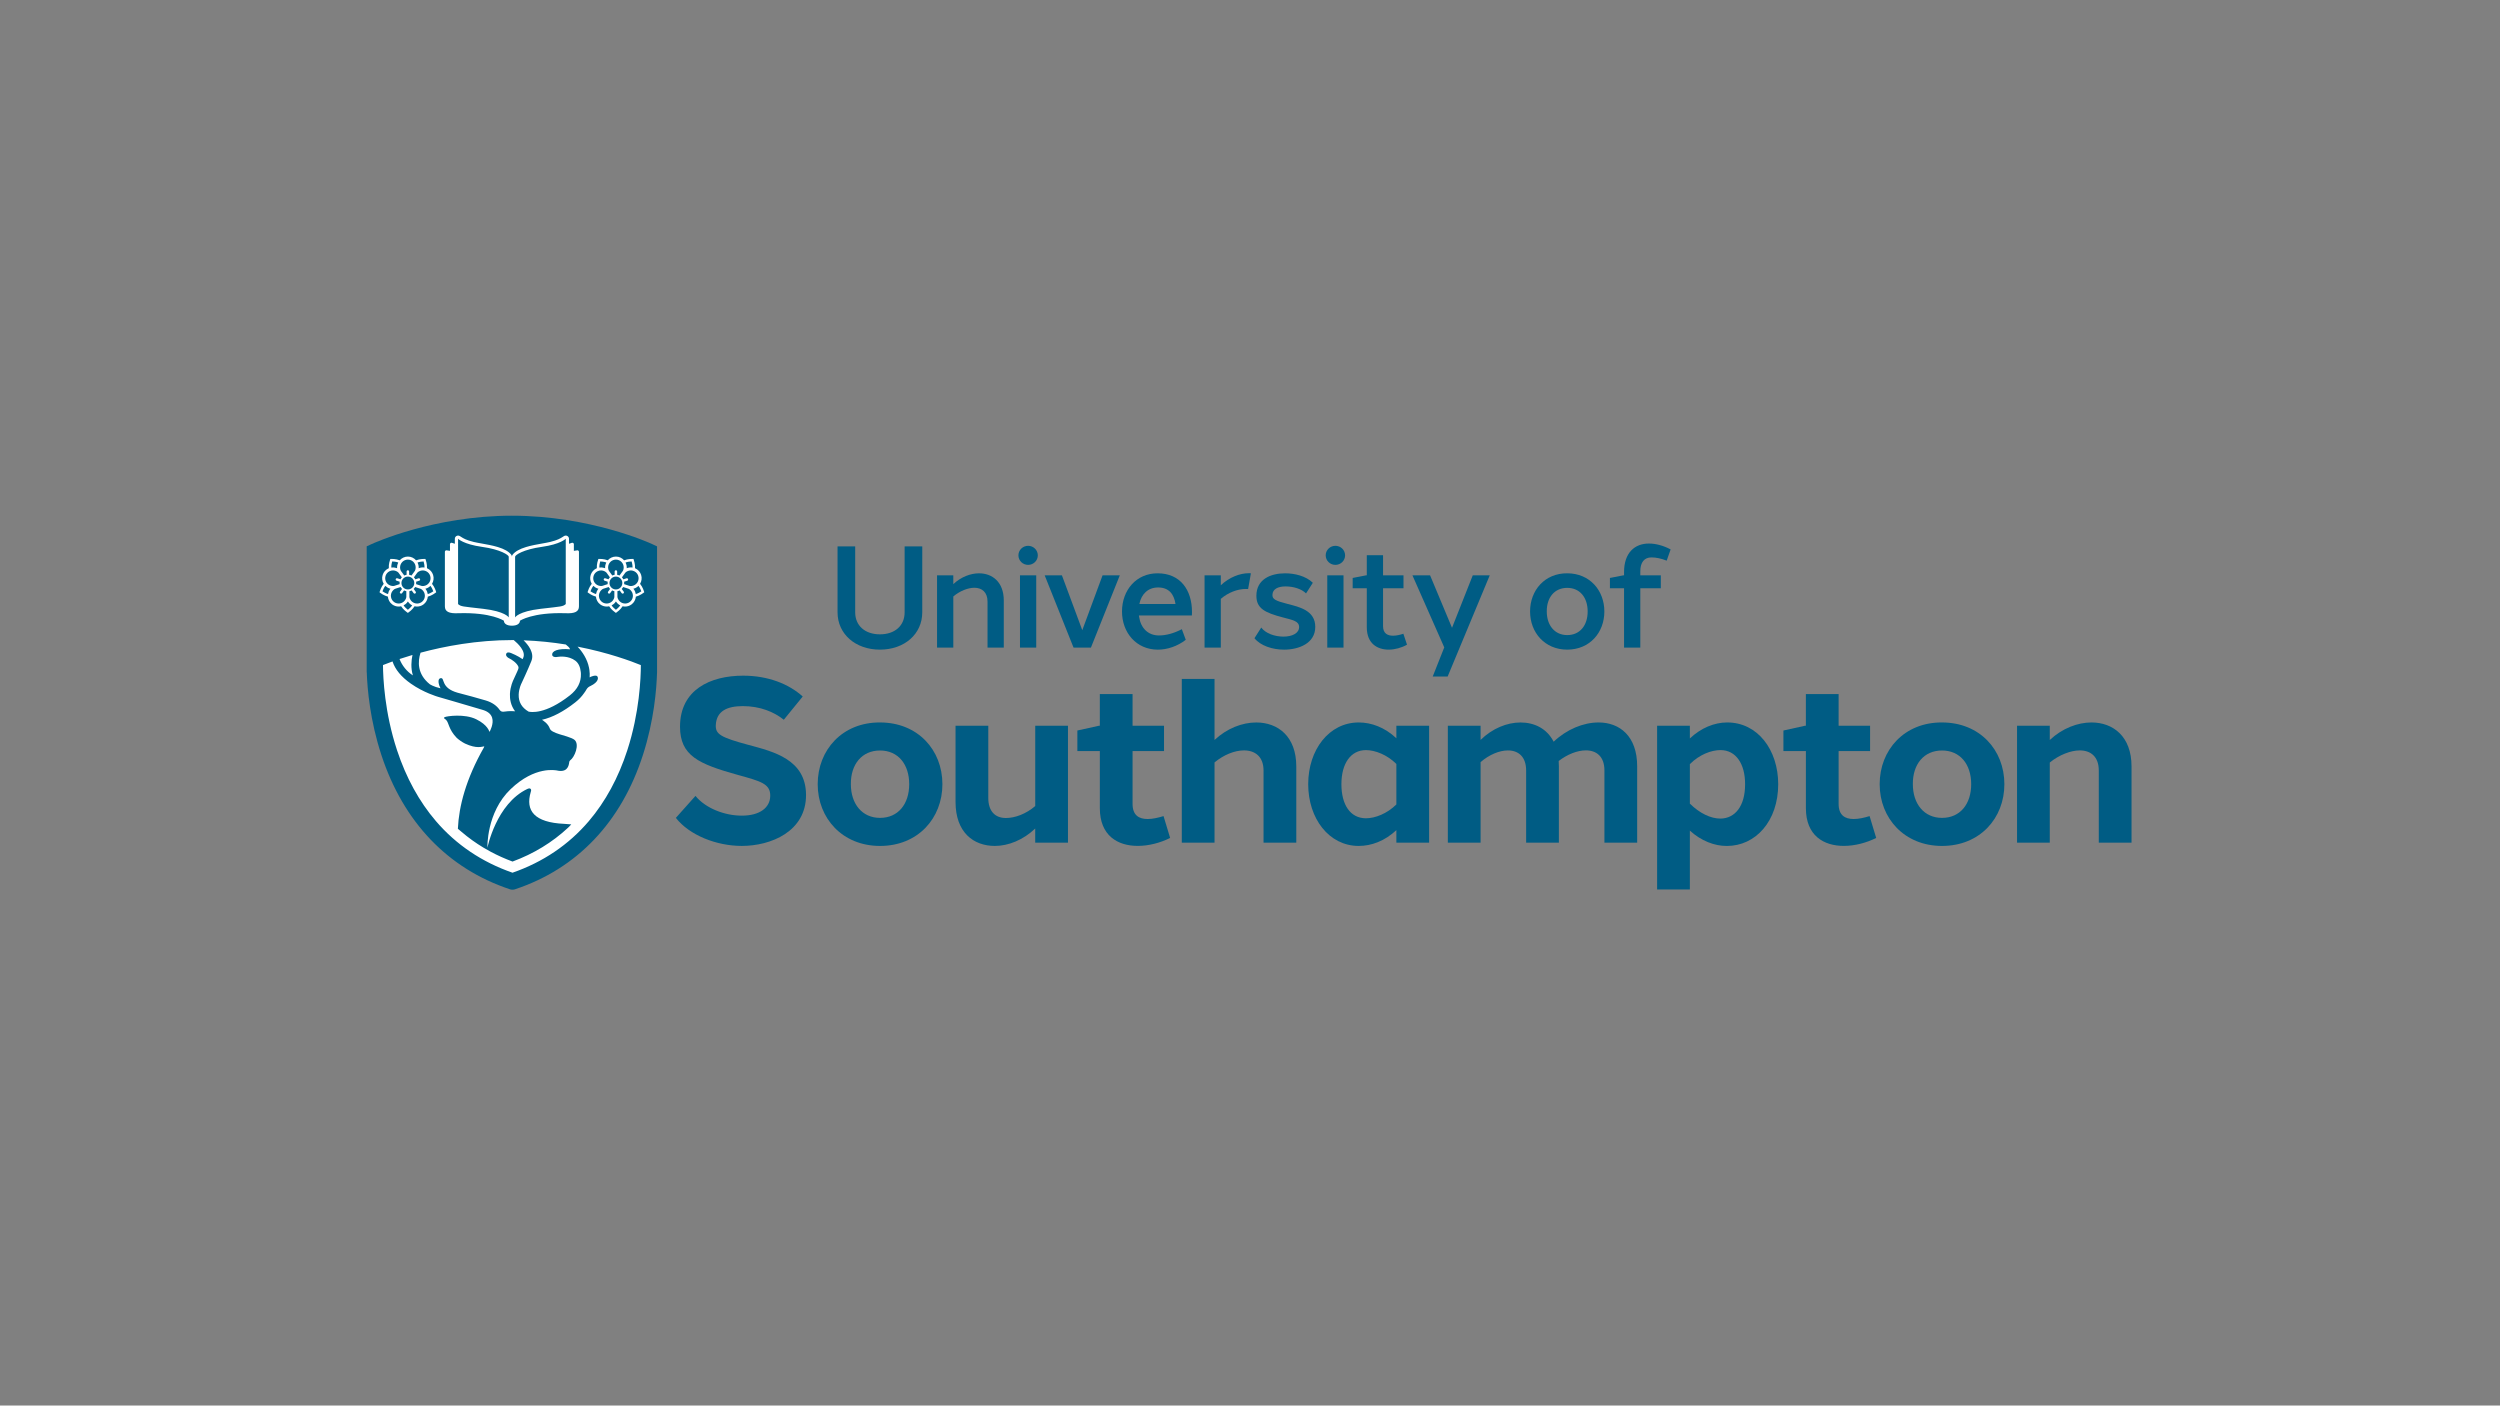 <?xml version="1.0" encoding="utf-8"?>
<!-- Generator: Adobe Illustrator 26.0.2, SVG Export Plug-In . SVG Version: 6.00 Build 0)  -->
<svg version="1.1" id="Artwork" xmlns="http://www.w3.org/2000/svg" xmlns:xlink="http://www.w3.org/1999/xlink" x="0px" y="0px"
	 viewBox="0 0 1366 768" style="enable-background:new 0 0 1366 768;" xml:space="preserve">
<rect x="0" y="0" width="1366" height="768" fill="#808080" stroke="none"/>
<style type="text/css">
	.st0{fill:#FFFFFF;}
	.st1{fill:#005C84;}
</style>
<g>
	<path class="st0" d="M354.97,302.91l-2.47-1.15c-1.29-0.6-32.34-14.75-72.8-14.75c-40.44,0-71.47,14.14-72.79,14.74l-2.5,1.15
		l0,65.32l0.04-0.02c0.3,8.79,1.71,25.01,7.56,42.84c11.43,34.88,34.49,58.98,66.67,69.68c0.43,0.14,0.87,0.21,1.32,0.21
		c0.44,0,0.89-0.07,1.32-0.21c32.19-10.71,55.14-34.83,66.36-69.77c5.69-17.71,7.02-33.83,7.28-42.68l0.01,0v-0.2V302.91z"/>
	<g>
		<path class="st1" d="M359.02,298.54l-2.61-1.22c-1.36-0.64-34.08-15.54-76.71-15.54c-42.61,0-75.32,14.9-76.7,15.53l-2.64,1.21
			l0,68.83l0.04-0.02c0.31,9.26,1.81,26.35,7.97,45.15c12.05,36.76,36.35,62.15,70.26,73.43c0.45,0.15,0.92,0.22,1.39,0.22
			c0.47,0,0.94-0.07,1.39-0.22c33.92-11.28,58.11-36.71,69.93-73.52c6-18.67,7.4-35.65,7.67-44.97l0.01,0v-0.21V298.54z
			 M311.48,354.78c-6.56-0.58-10.15,0.88-9.74,3.2c0.2,0.94,1.64,1.26,2.92,0.94c1.13-0.2,6.07-0.69,9.73,2.1
			c1.67,1.27,2.66,3.36,2.95,6.19c0.01,0.07,0.01,0.14,0.02,0.21c0.02,0.26,0.04,0.52,0.05,0.79c0.16,4.52-1.87,8.47-6.06,11.76
			c-13.5,10.6-21.42,9.14-22.55,8.85c-3.75-2.22-5.52-5.27-5.39-9.34c0.11-3.31,1.49-6.02,1.5-6.04l0.05-0.09
			c0.14-0.29,3.38-7.2,5.37-12.12c1.83-4.51-1.77-8.96-4.26-11.36c8.19,0.29,15.94,1.13,23.08,2.28
			C310.19,353.02,311.31,353.87,311.48,354.78z M278.33,359.78c1.1,0.48,4.12,2.44,4.92,4.52c0.28,0.72-0.25,1.77-0.6,2.55
			c-1.05,2.33-1.9,4.14-2.02,4.41c-0.25,0.49-1.83,3.77-2,7.86c-0.12,2.8,0.4,6.33,2.83,9.55c-0.34-0.04-0.52-0.06-0.52-0.06
			c-2.36-0.2-4.88,0.12-5.9,0.27c-1.07,0.06-1.64-0.42-2.11-1.09c-1.45-2.07-3.81-3.95-7.53-5.06c-4.49-1.35-10.41-2.94-15.33-4.22
			c0,0-0.01,0-0.01,0c-9.41-2.65-6.89-8.19-9.15-7.97c-2.26,0.22-1.08,3.99-0.22,5.54c-3.81-0.84-5.85-2.22-5.84-2.21
			c-6.94-5.56-6.62-12.38-5.07-17.24c13.08-3.52,30.72-6.9,50.26-6.9c0.23,0,0.45,0.01,0.68,0.01c2.19,1.83,6.74,6.07,5.17,9.66
			c-0.11,0.25-0.21,0.51-0.32,0.77c-2.91-1.99-5.79-3.13-6.24-3.32c-1.22-0.52-2.34-0.58-2.73,0.38
			C276.2,358.18,277.12,359.25,278.33,359.78z M225.61,369.04c-3.34-2.13-5.9-5.35-7.31-8.95c2.11-0.71,4.48-1.45,7.08-2.22
			c0,0,0,0.01,0,0.01C224.72,360.85,224.39,365.16,225.61,369.04z M342.79,409.86c-4.88,15.07-11.96,28.13-21.05,38.8
			c-10.99,12.91-25.02,22.38-41.71,28.19c-16.7-5.81-30.77-15.28-41.83-28.18c-9.14-10.66-16.3-23.71-21.27-38.77
			c-6.81-20.63-7.62-39.53-7.67-46.51c1.29-0.52,3.05-1.2,5.21-1.98c1.45,4.4,4.71,8.38,10.01,12.12c7,4.93,14.63,7.15,14.95,7.24
			c0,0,15.45,4.46,24.6,7.2c5.83,1.86,5.56,6.18,4.63,9.15c-0.07,0.18-0.13,0.36-0.2,0.54c-0.12,0.36-0.26,0.73-0.42,1.1
			c-0.01,0.02-0.01,0.03-0.02,0.05c-0.16,0.36-0.33,0.73-0.53,1.1c-0.25-0.24-0.85-3.73-7.26-6.89c-6.41-3.16-16.11-1.72-17.2-1.19
			c-0.55,0.27-0.56,0.55-0.08,0.91c0.28,0.21,0.59,0.39,0.82,0.65c1.53,1.54,1.29,5.13,5.79,9.79c1.38,1.24,2.9,2.28,4.55,3.12
			c6.38,2.98,9.33,1.62,10.51,1.49c-0.08,0.22-0.13,0.45-0.23,0.66c-9.79,17.22-13.65,32.03-14.21,44.39l1.97,1.66
			c3.79,3.25,7.87,6.18,12.21,8.77v-0.01l3.61,2.06c3.84,2.07,7.88,3.88,12.08,5.44c11.54-4.27,21.72-10.47,30.31-18.47
			c0,0,1.12-1.07,1.79-1.84c-1.24-0.12-2.49-0.23-3.78-0.29c-16.56-0.72-21.3-7.3-18.41-17.26c0.09-0.31,0.56-1.32-0.08-1.89
			c-0.52-0.46-1.39-0.09-1.73,0.08c-17.04,8.09-21.83,32.11-21.83,32.11s-0.68-19.19,12.69-32.01s24.63-10.23,25.13-10.23
			c5.43,1.29,6.59-1.91,6.88-4.48c0.01-0.36,0.17-0.7,0.47-0.97c2.5-1.75,5.29-8.7,2.47-11.2c-1.38-1.29-6.94-2.68-8.3-3.13
			c-1.22-0.41-2.44-0.81-3.58-1.44c-0.7-0.39-1.31-0.82-1.64-1.61c-0.99-2.84-3.67-4.4-4.3-4.83c5.63-1.27,11.74-4.46,18.18-9.52
			c1.96-1.54,3.56-3.23,4.8-5.04c1.22-1.38,1.3-2.97,3.49-3.9c4.59-2.19,4.45-4.59,3.66-5.39c-0.8-0.8-3.74,0.34-4.09,0.68
			c0.1-1.33,0.06-2.69-0.14-4.09c-0.01-0.05-0.02-0.11-0.03-0.16c-0.02-0.1-0.03-0.21-0.05-0.31c-0.03-0.19-0.06-0.38-0.1-0.57
			c-0.01-0.04-0.02-0.08-0.02-0.12c-0.93-4.71-3.56-8.68-6.26-11.56c16.87,3.29,29.44,7.99,34.57,10.09
			C350.15,370.42,349.44,389.27,342.79,409.86z"/>
		<g>
			<path class="st1" d="M503.92,334.59c0,11.82-9.68,20.37-23.14,20.37c-13.38,0-23.14-8.55-23.14-20.37v-36.03l9.64,0v36.03
				c0,7.28,5.39,12.01,13.51,12.01c8.17,0,13.5-4.72,13.5-12.01v-36.03l9.64,0L503.92,334.59z"/>
			<path class="st1" d="M534.95,313.26c7.21,0,13.52,4.7,13.52,14.85v25.75h-8.88v-25.13c0-5.21-3.12-7.58-7.18-7.58
				c-3.41,0-7.85,1.65-11.52,4.75v27.96H512v-39.5h8.88v4.82C525.14,315.17,530.41,313.26,534.95,313.26L534.95,313.26z"/>
			<path class="st1" d="M567.06,303.44c0,2.88-2.37,5.21-5.3,5.21s-5.3-2.33-5.3-5.21c0-2.88,2.37-5.21,5.3-5.21
				S567.06,300.56,567.06,303.44z M557.32,353.86v-39.5h8.88v39.5H557.32z"/>
			<path class="st1" d="M596.08,353.86h-9.49l-15.78-39.5h9.42l11.13,29.97l11.08-29.97h9.42L596.08,353.86z"/>
			<path class="st1" d="M651.3,334.48c0,0.61-0.02,1.21-0.06,1.81l-28.93,0c0.02,0.24,0.05,0.47,0.09,0.7
				c0.91,6.25,4.95,10.22,10.84,10.22c4,0,8.21-1.19,12.52-3.42l2.14,5.81c-4.55,3.5-10.05,5.37-15.24,5.37
				c-11.81,0-19.6-9.32-19.6-20.85c0-11.61,7.76-20.92,19.51-20.86C644.85,313.26,651.33,322.28,651.3,334.48z M622.54,330.04h19.76
				c-0.83-5.5-3.7-9.05-9.51-9.05C627.3,320.99,623.65,324.57,622.54,330.04z"/>
			<path class="st1" d="M683.49,313.23l-1.52,8.62c-0.4-0.04-0.82-0.05-1.25-0.04c-4.44,0-9.49,1.84-13.67,5.4v26.65h-8.88v-39.5
				h8.88v5.43c4.58-4.34,10.36-6.59,15.39-6.59C682.79,313.2,683.15,313.21,683.49,313.23z"/>
			<path class="st1" d="M702.17,313.26c5.23,0,11.34,1.45,15.16,5.17l-3.71,5.8c-2.51-2.49-6.93-3.8-11.15-3.81
				c-4.2,0-7.13,1.46-7.21,4.59c-0.08,2.38,1.61,3.26,8.24,4.97c6.46,1.66,15.14,3.57,15.16,12.51c0.03,9.13-9.14,12.48-17.07,12.48
				c-6.36,0-12.87-2.16-16.16-6.25l3.71-5.82c2.42,3.24,7.41,4.94,12.14,4.95c4.92-0.01,8.53-1.93,8.55-5.21
				c0.02-3.3-3.53-3.86-8.78-5.26c-10-2.62-14.57-4.95-14.56-11.84C686.48,316.49,694.32,313.26,702.17,313.26L702.17,313.26z"/>
			<path class="st1" d="M734.96,303.44c0,2.88-2.37,5.21-5.3,5.21s-5.3-2.33-5.3-5.21c0-2.88,2.37-5.21,5.3-5.21
				S734.96,300.56,734.96,303.44z M725.22,353.86v-39.5h8.88v39.5H725.22z"/>
			<path class="st1" d="M768.79,352.26c-2.96,1.68-6.54,2.68-9.94,2.7c-6.32,0.02-12.03-3.36-12.03-12.18v-21.36h-7.72v-5.63
				l7.35-1.43h0.37v-10.98h8.88v10.98h11.17v7.06H755.7v20.72c0,3.97,2.46,5.22,5.48,5.21c1.86-0.01,3.9-0.49,5.62-1.08
				L768.79,352.26z"/>
			<path class="st1" d="M790.99,369.66l-8.16,0.01l6.31-15.94l-17.39-39.37h9.65l11.98,28.67l11.34-28.67H814L790.99,369.66z"/>
			<path class="st1" d="M876.62,334.11c0,11.53-7.99,20.85-20.3,20.85c-12.23,0-20.29-9.32-20.29-20.85
				c0-11.61,8.07-20.93,20.29-20.86C868.63,313.26,876.62,322.58,876.62,334.11z M845.16,334.11c0,7.57,4.33,12.9,11.17,12.9
				c6.92,0,11.17-5.26,11.17-12.9s-4.25-12.9-11.17-12.9C849.34,321.21,845.08,326.54,845.16,334.11z"/>
			<path class="st1" d="M896.26,312.14v2.22h11.21v7.06h-11.21v32.44h-8.88v-32.44h-7.72v-5.63l7.35-1.43h0.37v-1.74
				c0-10.76,5.96-15.65,13.63-15.63c3.65,0,7.84,1.09,11.82,3.21l-2.15,6.14c-3.01-1.18-5.83-1.79-8.37-1.77
				C898.48,304.57,896.26,307.24,896.26,312.14z"/>
		</g>
		<g>
			<path class="st1" d="M438.61,380.57l-10.34,12.7c-5.37-4.31-12.99-7.44-22.38-7.45c-8.52,0.01-14.37,2.66-14.77,10.27
				c-0.22,5,2.28,6.73,17.99,10.96c13.49,3.64,31.18,7.85,31.31,27.19c0.13,20.09-19.2,27.97-35.12,27.97
				c-13.67,0-28.54-5.76-36.01-15.33l10.71-12c5.59,6.85,16.1,10.81,25.31,10.78c9.85,0.03,15.49-4.4,15.55-10.79
				c0.12-6.7-5.37-8.04-17.84-11.5c-21.31-5.95-31.44-10.44-31.46-26.33c0.03-20.21,16.58-27.86,34.49-27.86
				C419.65,369.19,430.96,373.67,438.61,380.57z"/>
			<path class="st1" d="M514.93,428.48c0,18.66-13.41,33.74-34.07,33.74c-20.53,0-34.07-15.08-34.07-33.74
				c0-18.78,13.55-33.86,34.07-33.73C501.52,394.75,514.93,409.82,514.93,428.48z M464.91,428.48c0,10.8,6.17,18.41,15.94,18.41
				c9.87,0,15.94-7.51,15.94-18.41c0-10.9-6.07-18.41-15.94-18.41C470.88,410.07,464.81,417.68,464.91,428.48z"/>
			<path class="st1" d="M583.53,460.43h-17.89v-7.73c-6.54,6.27-14.71,9.52-22.04,9.52c-11.7,0-21.49-7.41-21.49-24.02v-41.66H540
				l0,39.41c0,7.31,3.71,10.99,9.57,11.01c5.15,0.02,11.12-2.29,16.08-6.53v-43.89h17.89V460.43z"/>
			<path class="st1" d="M639.36,457.85c-5.39,2.7-11.69,4.34-17.61,4.35c-11.07,0.03-20.8-5.61-20.8-20.61v-31.22h-12.28v-11.22
				l11.88-2.62h0.39v-17.28h17.89v17.28h17.19v13.84h-17.19v28.9c0,6.16,3.45,8.25,8.23,8.24c2.72,0,5.8-0.69,8.69-1.6
				L639.36,457.85z"/>
			<path class="st1" d="M686.43,394.76c11.77,0,21.86,7.53,21.86,24.01v41.66h-17.89l0-39.41c0-7.63-4.67-11.02-10.73-11
				c-5.02,0.01-10.99,2.36-16.05,6.57v43.84h-17.89v-89.45h17.89v33.34C670.33,398.03,678.7,394.75,686.43,394.76L686.43,394.76z"/>
			<path class="st1" d="M780.87,460.43h-17.89v-6.85c-6.39,6-13.71,8.64-20.58,8.64c-16.23,0-27.6-14.95-27.6-33.74
				c0-18.78,11.37-33.73,27.6-33.73c6.88,0,14.2,2.64,20.58,8.64v-6.85h17.89V460.43z M762.98,439.54v-22.11
				c-5.04-5.02-11.57-7.56-16.62-7.57c-8.35,0.01-13.41,7.33-13.41,18.62c0,11.3,4.88,18.62,13.41,18.63
				C751.41,447.1,757.94,444.56,762.98,439.54z"/>
			<path class="st1" d="M873.48,394.75c11.44,0,21.1,7.41,21.07,24.02v41.66h-17.89l0-39.41c0.03-7.71-4.39-11.03-10.17-11.02
				c-4.59,0.01-10.05,2.12-14.83,5.81c0.07,0.95,0.11,1.94,0.11,2.97v41.66h-17.89l0-39.41c0.01-7.66-4.33-11.01-9.96-11
				c-4.68,0-10.24,2.32-14.93,6.39v44.02H791.1v-63.89h17.89v7.74c6.43-6.28,14.42-9.53,21.83-9.53c7.58,0,14.41,3.32,18.09,10.51
				C856.07,398.48,865.17,394.75,873.48,394.75L873.48,394.75z"/>
			<path class="st1" d="M943.7,394.75c16.66-0.06,27.89,14.95,27.92,33.74c-0.03,20.16-12.31,33.76-28.11,33.74
				c-6.7,0.02-13.99-2.76-20.17-8.39v32.15h-17.89v-89.45h17.89v6.95C929.44,397.73,936.74,394.75,943.7,394.75L943.7,394.75z
				 M953.52,428.48c0.04-10.93-4.91-18.63-13.41-18.63c-5.15,0-11.59,2.5-16.77,7.67v21.58c5.25,5.21,11.39,8.21,16.75,8.17
				C947.93,447.2,953.56,440.56,953.52,428.48z"/>
			<path class="st1" d="M1025.15,457.85c-5.39,2.7-11.69,4.34-17.61,4.35c-11.07,0.03-20.8-5.61-20.8-20.61v-31.22h-12.28v-11.22
				l11.88-2.62h0.39v-17.28h17.89v17.28h17.19v13.84h-17.19v28.9c0,6.16,3.45,8.25,8.23,8.24c2.72,0,5.8-0.69,8.69-1.6
				L1025.15,457.85z"/>
			<path class="st1" d="M1095.19,428.48c0,18.66-13.41,33.74-34.07,33.74c-20.53,0-34.07-15.08-34.07-33.74
				c0-18.78,13.55-33.86,34.07-33.73C1081.78,394.75,1095.19,409.82,1095.19,428.48z M1045.18,428.48c0,10.8,6.17,18.41,15.94,18.41
				c9.87,0,15.94-7.51,15.94-18.41c0-10.9-6.07-18.41-15.94-18.41C1051.14,410.07,1045.07,417.68,1045.18,428.48z"/>
			<path class="st1" d="M1142.79,394.75c11.72,0,21.88,7.54,21.88,24.02v41.66h-17.89l0-39.41c0-7.62-4.48-11.01-10.35-11
				c-4.91,0-11.17,2.36-16.43,6.62v43.79h-17.89v-63.89h17.89v7.79C1126.84,397.9,1135.31,394.75,1142.79,394.75L1142.79,394.75z"/>
		</g>
		<path class="st0" d="M315.41,300.7l-1.85,0.28v-3.62c0-0.26-0.12-0.51-0.34-0.66c-0.21-0.15-0.48-0.19-0.73-0.11l-1.59,0.52v-2.71
			c0-0.63-0.34-1.22-0.89-1.53c-0.27-0.16-0.58-0.23-0.88-0.23c-0.31,0-0.62,0.08-0.89,0.24s-0.53,0.32-0.8,0.5
			c-1.22,0.78-2.73,1.75-6.88,2.75c-1.18,0.29-2.72,0.56-4.34,0.85c-2.8,0.5-5.98,1.06-8.83,1.93c-3.54,1.08-5.93,2.44-7.3,4.17
			c-0.25,0.31-0.38,0.69-0.38,1.08c0-0.39-0.14-0.77-0.38-1.08c-1.38-1.73-3.76-3.09-7.3-4.17c-2.86-0.87-6.03-1.43-8.83-1.93
			c-1.62-0.29-3.16-0.56-4.34-0.85c-4.14-1-5.66-1.97-6.88-2.75c-0.27-0.17-0.53-0.34-0.8-0.5c-0.27-0.16-0.58-0.24-0.89-0.24
			c-0.3,0-0.61,0.08-0.88,0.23c-0.55,0.31-0.89,0.9-0.89,1.53v2.71l-1.59-0.52c-0.25-0.08-0.52-0.04-0.73,0.11
			c-0.21,0.15-0.34,0.4-0.34,0.66v3.62l-1.85-0.28c-0.23-0.03-0.47,0.03-0.65,0.19c-0.18,0.15-0.28,0.38-0.28,0.62
			c0,0,0,26.97,0,29.8c0,2.83,2.13,4.03,7.44,3.75c18.04-0.55,24.8,4.11,24.8,4.11c0.04,1.67,1.71,2.71,4.39,2.71
			c2.68,0,4.35-1.04,4.39-2.71c0,0,6.77-4.66,24.8-4.11c5.31,0.28,7.44-0.92,7.44-3.75c0-2.83,0-29.8,0-29.8
			c0-0.24-0.1-0.46-0.28-0.62C315.88,300.73,315.64,300.67,315.41,300.7z M277.97,337.34c0,0-1.84-3.28-13.94-4.68
			c-11.72-1.36-12.02-1.18-13.74-2.59v-35.69c0,0,2.92,3.02,13.08,4.43c10.16,1.41,14.6,4.48,14.6,5.37V337.34z M309.13,330.07
			c-1.72,1.41-2.02,1.23-13.74,2.59c-12.1,1.4-13.94,4.68-13.94,4.68v-33.16c0-0.89,4.44-3.96,14.6-5.37s13.08-4.43,13.08-4.43
			V330.07z M236.06,319.01c0.86-1.42,1.13-3.19,0.58-4.9c-0.49-1.5-1.53-2.72-2.94-3.44c-0.13-0.07-0.26-0.12-0.39-0.18
			c0.16-2.21-0.67-4.54-0.71-4.65l-0.16-0.44l-0.47-0.01c-0.12,0-2.57-0.06-4.62,0.78c-1.08-1.26-2.69-2.06-4.48-2.06
			c-1.78,0-3.38,0.8-4.47,2.05c-2.05-0.84-4.53-0.77-4.64-0.77l-0.47,0.02l-0.16,0.44c-0.04,0.11-0.85,2.43-0.69,4.64
			c-0.14,0.06-0.27,0.12-0.41,0.19c-1.41,0.72-2.45,1.94-2.94,3.44c-0.55,1.7-0.29,3.46,0.57,4.88c-1.43,1.69-2.13,4.07-2.16,4.18
			l-0.13,0.45l0.37,0.29c0.09,0.07,2.05,1.56,4.2,2.08c0.14,1.66,0.96,3.25,2.41,4.3c1.05,0.76,2.26,1.13,3.46,1.13
			c0.46,0,0.91-0.05,1.35-0.16c1.17,1.89,3.21,3.28,3.3,3.35l0.39,0.26l0.39-0.26c0.09-0.06,2.12-1.46,3.28-3.35
			c0.45,0.11,0.91,0.16,1.37,0.16c1.2,0,2.42-0.37,3.46-1.13c1.44-1.05,2.27-2.63,2.41-4.28c2.15-0.53,4.11-2.04,4.21-2.11
			l0.37-0.29l-0.13-0.45C238.2,323.06,237.49,320.7,236.06,319.01z M231.45,306.78c0.2,0.69,0.53,2.03,0.5,3.33
			c-0.91-0.15-1.85-0.08-2.76,0.22c-0.15,0.05-0.3,0.1-0.43,0.16c0.01-0.15,0.02-0.3,0.02-0.46c0-0.96-0.23-1.87-0.64-2.67
			C229.35,306.91,230.73,306.8,231.45,306.78z M222.87,305.77c2.35,0,4.25,1.91,4.25,4.25c0,1.27-0.46,1.94-0.48,1.96l-1.81,2.49
			c-0.4-0.19-0.83-0.33-1.28-0.4v-1.79c0-0.38-0.31-0.69-0.69-0.69s-0.69,0.31-0.69,0.69v1.78c-0.45,0.07-0.88,0.21-1.28,0.4
			l-1.81-2.49c-0.02-0.03-0.48-0.69-0.48-1.96C218.62,307.68,220.52,305.77,222.87,305.77z M226.37,318.56
			c0,1.93-1.57,3.51-3.51,3.51c-1.93,0-3.51-1.57-3.51-3.51c0-1.93,1.57-3.51,3.51-3.51C224.8,315.05,226.37,316.62,226.37,318.56z
			 M214.29,306.78c0.71,0.02,2.1,0.12,3.32,0.56c-0.41,0.81-0.65,1.72-0.65,2.69c0,0.16,0.01,0.31,0.02,0.46
			c-0.14-0.06-0.28-0.11-0.43-0.16c-0.9-0.29-1.83-0.36-2.74-0.22C213.77,308.81,214.09,307.46,214.29,306.78z M213.06,322.05
			c-0.57,0.78-0.91,1.65-1.05,2.54c-1.25-0.36-2.43-1.09-3.02-1.49c0.24-0.67,0.76-1.96,1.56-2.99c0.64,0.64,1.43,1.15,2.35,1.45
			c0.15,0.05,0.3,0.09,0.44,0.13C213.25,321.8,213.15,321.92,213.06,322.05z M210.68,314.63c0.35-1.08,1.1-1.96,2.11-2.48
			c0.61-0.31,1.26-0.47,1.93-0.47c0.44,0,0.89,0.07,1.32,0.21c1.21,0.39,1.7,1.03,1.72,1.06l1.81,2.49
			c-0.3,0.32-0.56,0.69-0.76,1.09l-1.71-0.56c-0.36-0.12-0.75,0.08-0.87,0.44c-0.12,0.36,0.08,0.75,0.44,0.87l1.72,0.56
			c-0.04,0.23-0.05,0.46-0.05,0.7c0,0.21,0.02,0.42,0.04,0.62l-2.95,0.96c-0.03,0.01-0.81,0.24-2.02-0.15
			C211.18,319.26,209.95,316.86,210.68,314.63z M215.33,328.96c-1.9-1.38-2.32-4.04-0.94-5.94c0.75-1.03,1.51-1.3,1.54-1.31
			l2.96-0.96c0.21,0.39,0.48,0.74,0.79,1.04l-1.08,1.49c-0.22,0.31-0.16,0.74,0.15,0.96c0.12,0.09,0.26,0.13,0.4,0.13
			c0.21,0,0.42-0.1,0.56-0.28l1.08-1.49c0.38,0.2,0.8,0.34,1.23,0.42v3.13c0,0.03-0.02,0.84-0.77,1.87
			C219.9,329.91,217.23,330.34,215.33,328.96z M222.87,333.19c-0.57-0.44-1.63-1.33-2.36-2.4c0.81-0.41,1.54-1.01,2.1-1.79
			c0.09-0.13,0.18-0.26,0.26-0.38c0.08,0.13,0.16,0.25,0.26,0.38c0.57,0.78,1.29,1.38,2.09,1.78
			C224.49,331.85,223.43,332.75,222.87,333.19z M230.4,328.96c-1.9,1.38-4.56,0.96-5.94-0.94c-0.75-1.03-0.77-1.84-0.77-1.87v-3.13
			c0.44-0.08,0.85-0.22,1.23-0.42l1.09,1.49c0.13,0.19,0.34,0.28,0.56,0.28c0.14,0,0.28-0.04,0.4-0.13
			c0.31-0.22,0.38-0.65,0.15-0.96l-1.08-1.49c0.31-0.31,0.58-0.66,0.79-1.04l2.96,0.96c0,0,0.01,0,0.01,0
			c0.04,0.01,0.8,0.29,1.54,1.31C232.72,324.92,232.3,327.58,230.4,328.96z M230.32,320.14l-2.96-0.96c0.03-0.2,0.04-0.41,0.04-0.62
			c0-0.24-0.02-0.47-0.05-0.7l1.73-0.56c0.36-0.12,0.56-0.51,0.44-0.87s-0.51-0.56-0.87-0.44l-1.72,0.56
			c-0.2-0.4-0.46-0.77-0.76-1.09l1.81-2.5c0.02-0.03,0.51-0.67,1.72-1.06c1.08-0.35,2.23-0.26,3.24,0.26
			c1.01,0.52,1.76,1.39,2.11,2.48c0.72,2.23-0.5,4.63-2.73,5.36C231.12,320.38,230.35,320.15,230.32,320.14z M233.74,324.6
			c-0.14-0.9-0.49-1.77-1.05-2.55c-0.09-0.13-0.19-0.25-0.28-0.36c0.14-0.04,0.29-0.08,0.44-0.13c0.91-0.3,1.71-0.8,2.34-1.44
			c0.8,1.02,1.32,2.31,1.57,2.98C236.16,323.5,234.98,324.24,233.74,324.6z M351.9,323.17c-0.03-0.11-0.74-2.47-2.17-4.16
			c0.86-1.42,1.13-3.19,0.58-4.9c-0.49-1.5-1.53-2.72-2.94-3.44c-0.13-0.07-0.26-0.12-0.39-0.18c0.16-2.21-0.67-4.54-0.71-4.65
			l-0.16-0.44l-0.47-0.01c-0.11,0-2.57-0.06-4.62,0.78c-1.08-1.26-2.69-2.06-4.48-2.06c-1.78,0-3.38,0.8-4.47,2.05
			c-2.05-0.84-4.53-0.77-4.64-0.77l-0.47,0.02l-0.16,0.44c-0.04,0.11-0.85,2.43-0.69,4.64c-0.14,0.06-0.27,0.12-0.41,0.19
			c-1.41,0.72-2.45,1.94-2.94,3.44c-0.55,1.7-0.29,3.46,0.57,4.88c-1.43,1.69-2.13,4.07-2.16,4.18l-0.13,0.45l0.37,0.29
			c0.09,0.07,2.05,1.56,4.2,2.08c0.14,1.66,0.96,3.25,2.41,4.3c1.05,0.76,2.26,1.13,3.46,1.13c0.46,0,0.91-0.05,1.35-0.16
			c1.17,1.89,3.21,3.28,3.3,3.35l0.39,0.26l0.39-0.26c0.09-0.06,2.12-1.46,3.28-3.35c0.45,0.11,0.91,0.16,1.37,0.16
			c1.2,0,2.42-0.37,3.46-1.13c1.44-1.05,2.27-2.63,2.41-4.28c2.16-0.53,4.11-2.04,4.21-2.11l0.37-0.29L351.9,323.17z M345.12,306.78
			c0.2,0.69,0.53,2.03,0.5,3.33c-0.91-0.15-1.85-0.08-2.76,0.22c-0.15,0.05-0.3,0.1-0.43,0.16c0.01-0.15,0.02-0.3,0.02-0.46
			c0-0.96-0.23-1.87-0.64-2.67C343.02,306.91,344.4,306.8,345.12,306.78z M336.54,305.77c2.35,0,4.25,1.91,4.25,4.25
			c0,1.27-0.46,1.94-0.48,1.96l-1.81,2.49c-0.4-0.19-0.83-0.33-1.28-0.4v-1.79c0-0.38-0.31-0.69-0.69-0.69
			c-0.38,0-0.69,0.31-0.69,0.69v1.78c-0.45,0.07-0.88,0.21-1.28,0.4l-1.81-2.49c-0.02-0.03-0.48-0.69-0.48-1.96
			C332.28,307.68,334.19,305.77,336.54,305.77z M340.04,318.56c0,1.93-1.57,3.51-3.51,3.51s-3.51-1.57-3.51-3.51
			c0-1.93,1.57-3.51,3.51-3.51S340.04,316.62,340.04,318.56z M327.96,306.78c0.72,0.02,2.1,0.12,3.32,0.56
			c-0.41,0.81-0.65,1.72-0.65,2.69c0,0.16,0.01,0.31,0.02,0.46c-0.14-0.06-0.28-0.11-0.43-0.16c-0.9-0.29-1.83-0.36-2.74-0.22
			C327.43,308.81,327.76,307.46,327.96,306.78z M326.72,322.05c-0.56,0.78-0.91,1.65-1.05,2.54c-1.25-0.36-2.43-1.09-3.02-1.49
			c0.24-0.67,0.76-1.96,1.56-2.99c0.64,0.64,1.43,1.15,2.35,1.45c0.15,0.05,0.3,0.09,0.44,0.13
			C326.91,321.8,326.82,321.92,326.72,322.05z M324.35,314.63c0.35-1.08,1.1-1.96,2.11-2.48c0.61-0.31,1.26-0.47,1.93-0.47
			c0.44,0,0.89,0.07,1.32,0.21c1.21,0.39,1.7,1.03,1.72,1.06l1.81,2.49c-0.3,0.32-0.56,0.69-0.76,1.09l-1.71-0.56
			c-0.36-0.12-0.75,0.08-0.87,0.44c-0.12,0.36,0.08,0.75,0.44,0.87l1.72,0.56c-0.04,0.23-0.05,0.46-0.05,0.7
			c0,0.21,0.02,0.42,0.04,0.62l-2.95,0.96c-0.03,0.01-0.81,0.24-2.01-0.15C324.85,319.26,323.62,316.86,324.35,314.63z M329,328.96
			c-1.9-1.38-2.32-4.04-0.94-5.94c0.75-1.03,1.51-1.3,1.54-1.31l2.96-0.96c0.21,0.39,0.48,0.74,0.79,1.04l-1.08,1.49
			c-0.22,0.31-0.16,0.74,0.15,0.96c0.12,0.09,0.26,0.13,0.4,0.13c0.21,0,0.42-0.1,0.56-0.28l1.08-1.49c0.38,0.2,0.8,0.34,1.23,0.42
			v3.13c0,0.03-0.02,0.84-0.77,1.87C333.56,329.91,330.9,330.34,329,328.96z M336.54,333.19c-0.57-0.44-1.63-1.33-2.36-2.4
			c0.81-0.41,1.54-1.01,2.1-1.79c0.09-0.13,0.18-0.26,0.26-0.38c0.08,0.13,0.16,0.25,0.26,0.38c0.57,0.78,1.29,1.38,2.09,1.78
			C338.16,331.85,337.1,332.75,336.54,333.19z M344.07,328.96c-1.9,1.38-4.56,0.96-5.94-0.94c-0.75-1.03-0.77-1.84-0.77-1.87v-3.13
			c0.44-0.08,0.85-0.22,1.23-0.42l1.09,1.49c0.14,0.19,0.35,0.28,0.56,0.28c0.14,0,0.28-0.04,0.4-0.13
			c0.31-0.22,0.38-0.65,0.15-0.96l-1.08-1.49c0.31-0.31,0.58-0.66,0.79-1.04l2.96,0.96c0,0,0.01,0,0.01,0
			c0.04,0.01,0.8,0.29,1.54,1.31C346.39,324.92,345.97,327.58,344.07,328.96z M343.98,320.14l-2.96-0.96
			c0.03-0.2,0.04-0.41,0.04-0.62c0-0.24-0.02-0.47-0.05-0.7l1.73-0.56c0.36-0.12,0.56-0.51,0.44-0.87
			c-0.12-0.36-0.51-0.56-0.87-0.44l-1.72,0.56c-0.2-0.4-0.46-0.77-0.76-1.09l1.81-2.5c0.02-0.03,0.51-0.67,1.72-1.06
			c1.08-0.35,2.23-0.26,3.25,0.26c1.01,0.52,1.76,1.39,2.11,2.48c0.72,2.23-0.5,4.63-2.73,5.36
			C344.79,320.38,344.02,320.15,343.98,320.14z M347.4,324.6c-0.14-0.9-0.49-1.77-1.05-2.55c-0.09-0.13-0.19-0.25-0.28-0.36
			c0.14-0.04,0.29-0.08,0.44-0.13c0.91-0.3,1.71-0.8,2.34-1.44c0.8,1.02,1.32,2.31,1.57,2.98
			C349.83,323.5,348.65,324.24,347.4,324.6z"/>
	</g>
</g>
</svg>

